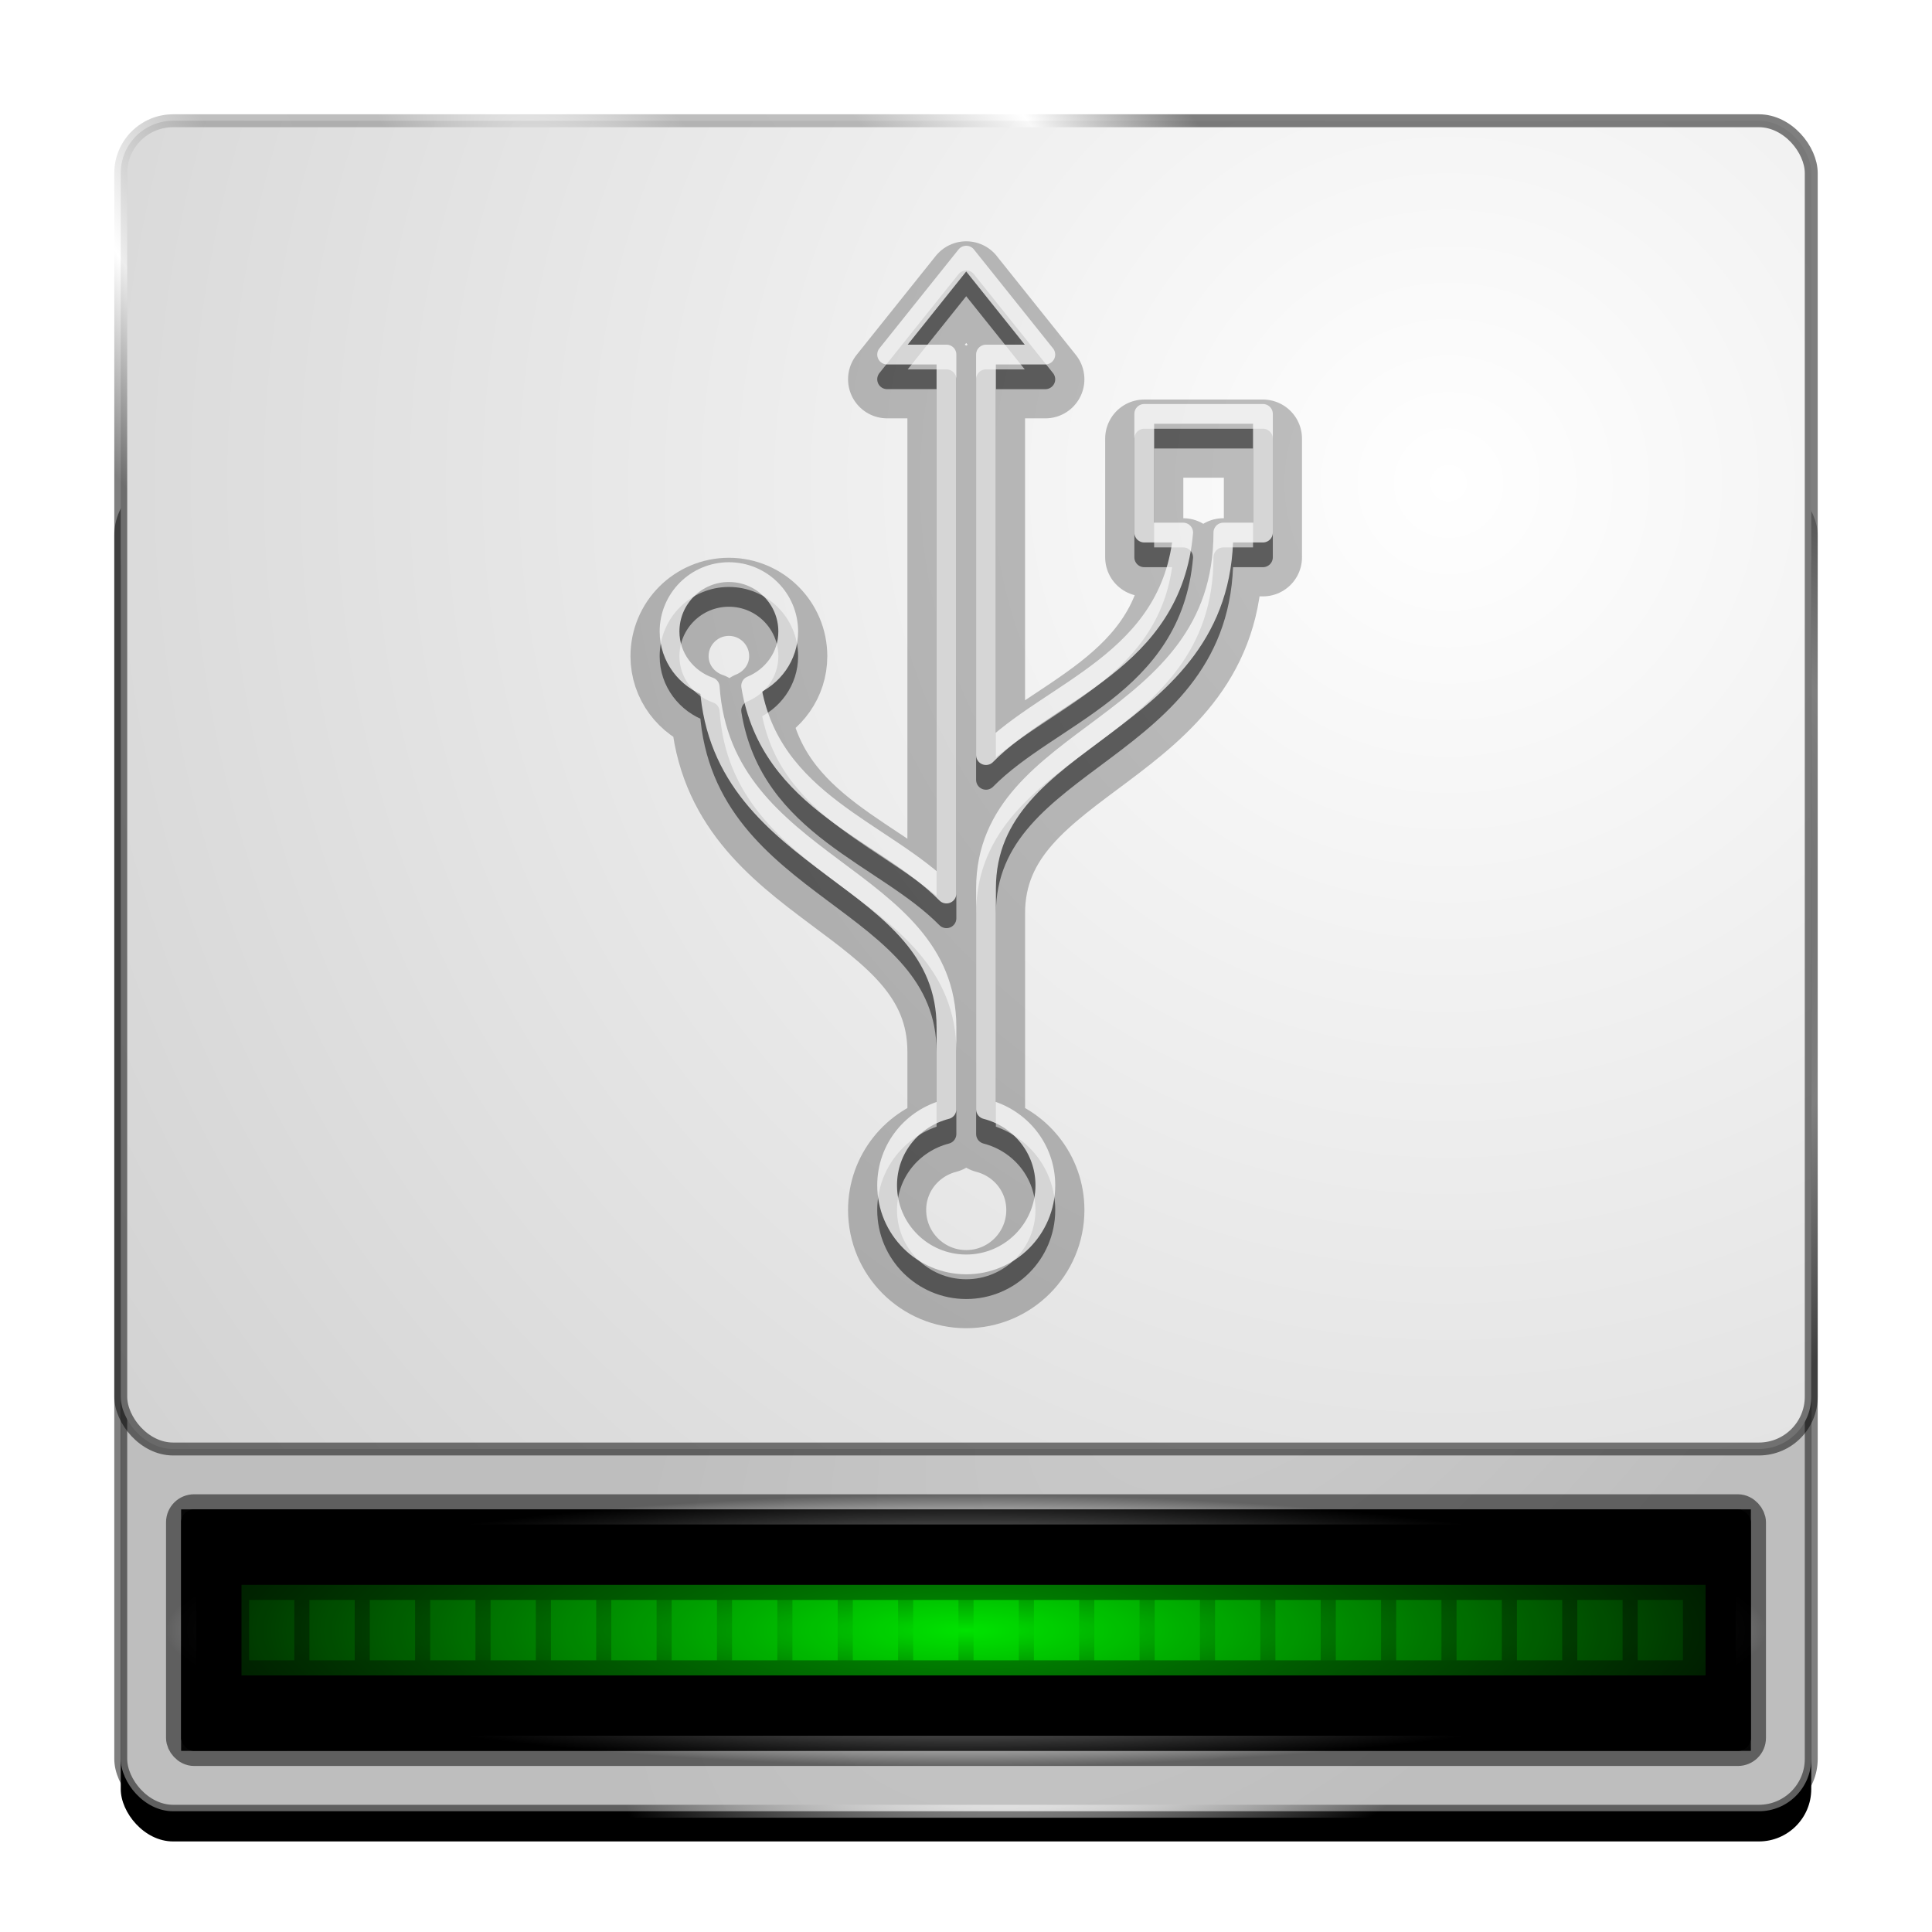 <?xml version="1.0" encoding="UTF-8" standalone="no"?>
<!-- Created with Inkscape (http://www.inkscape.org/) -->

<svg
   xmlns:dc="http://purl.org/dc/elements/1.1/"
   xmlns:cc="http://creativecommons.org/ns#"
   xmlns:rdf="http://www.w3.org/1999/02/22-rdf-syntax-ns#"
   xmlns:svg="http://www.w3.org/2000/svg"
   xmlns="http://www.w3.org/2000/svg"
   xmlns:xlink="http://www.w3.org/1999/xlink"
   xmlns:sodipodi="http://sodipodi.sourceforge.net/DTD/sodipodi-0.dtd"
   xmlns:inkscape="http://www.inkscape.org/namespaces/inkscape"
   width="128"
   height="128"
   id="svg3829"
   version="1.1"
   inkscape:version="0.91 r"
   sodipodi:docname="drive-harddisk-usb.svg">
  <defs
     id="defs3831">
    <linearGradient
       id="linearGradient9125">
      <stop
         style="stop-color:#000000;stop-opacity:0;"
         offset="0"
         id="stop9127" />
      <stop
         style="stop-color:#000000;stop-opacity:1;"
         offset="1"
         id="stop9129" />
    </linearGradient>
    <linearGradient
       id="linearGradient8794">
      <stop
         style="stop-color:#ffffff;stop-opacity:1;"
         offset="0"
         id="stop8796" />
      <stop
         style="stop-color:#cacaca;stop-opacity:1;"
         offset="1"
         id="stop8798" />
    </linearGradient>
    <linearGradient
       id="linearGradient5113">
      <stop
         style="stop-color:#ffffff;stop-opacity:1;"
         offset="0"
         id="stop5115" />
      <stop
         id="stop5121"
         offset="0.5"
         style="stop-color:#ffffff;stop-opacity:0;" />
      <stop
         style="stop-color:#ffffff;stop-opacity:1;"
         offset="1"
         id="stop5117" />
    </linearGradient>
    <linearGradient
       id="linearGradient4270-9">
      <stop
         style="stop-color:#f9f9f9;stop-opacity:0.502;"
         offset="0"
         id="stop4272-5" />
      <stop
         id="stop5033"
         offset="0.25"
         style="stop-color:#7d7d7d;stop-opacity:0.502;" />
      <stop
         id="stop4278-7"
         offset="0.5"
         style="stop-color:#808080;stop-opacity:0.502;" />
      <stop
         style="stop-color:#ffffff;stop-opacity:0.502;"
         offset="0.75"
         id="stop5035" />
      <stop
         style="stop-color:#000000;stop-opacity:0.502;"
         offset="1"
         id="stop4274-4" />
    </linearGradient>
    <linearGradient
       id="linearGradient4317-9">
      <stop
         style="stop-color:#ffffff;stop-opacity:0.803;"
         offset="0"
         id="stop4319-9" />
      <stop
         style="stop-color:#ffffff;stop-opacity:0.745;"
         offset="1"
         id="stop4321-9" />
    </linearGradient>
    <linearGradient
       id="linearGradient4270-9-2">
      <stop
         style="stop-color:#f9f9f9;stop-opacity:0.502;"
         offset="0"
         id="stop4272-5-3" />
      <stop
         id="stop5033-1"
         offset="0.25"
         style="stop-color:#7d7d7d;stop-opacity:0.502;" />
      <stop
         id="stop4278-7-5"
         offset="0.5"
         style="stop-color:#808080;stop-opacity:0.502;" />
      <stop
         style="stop-color:#ffffff;stop-opacity:0.502;"
         offset="0.75"
         id="stop5035-7" />
      <stop
         style="stop-color:#000000;stop-opacity:0.502;"
         offset="1"
         id="stop4274-4-7" />
    </linearGradient>
    <radialGradient
       inkscape:collect="always"
       xlink:href="#linearGradient4270-9-2"
       id="radialGradient7996"
       gradientUnits="userSpaceOnUse"
       gradientTransform="matrix(1.573,1.759,-0.707,0.633,-62.509,-86.974)"
       cx="36"
       cy="-64.879"
       fx="36"
       fy="-64.879"
       r="37.013" />
    <radialGradient
       inkscape:collect="always"
       xlink:href="#linearGradient4317-9"
       id="radialGradient8026"
       gradientUnits="userSpaceOnUse"
       gradientTransform="matrix(0.65,0.557,-1.111,1.296,35.293,-59.235)"
       cx="92"
       cy="6.425"
       fx="92"
       fy="6.425"
       r="37.013" />
    <radialGradient
       inkscape:collect="always"
       xlink:href="#linearGradient4270-9"
       id="radialGradient8028"
       gradientUnits="userSpaceOnUse"
       gradientTransform="matrix(0.65,0.557,-1.111,1.296,35.293,-59.235)"
       cx="92"
       cy="6.425"
       fx="92"
       fy="6.425"
       r="37.013" />
    <linearGradient
       inkscape:collect="always"
       xlink:href="#linearGradient5113"
       id="linearGradient8031"
       gradientUnits="userSpaceOnUse"
       gradientTransform="matrix(0.856,0,0,0.856,9.188,-74.998)"
       x1="28"
       y1="18.031"
       x2="100"
       y2="18.031" />
    <radialGradient
       inkscape:collect="always"
       xlink:href="#linearGradient8794"
       id="radialGradient8800"
       cx="95.877"
       cy="-50.082"
       fx="95.877"
       fy="-50.082"
       r="56.428"
       gradientTransform="matrix(2.268,1.5379689e-7,-1.2814371e-7,2.268,-121.484,65.604)"
       gradientUnits="userSpaceOnUse" />
    <linearGradient
       id="linearGradient4270-9-28">
      <stop
         style="stop-color:#f9f9f9;stop-opacity:0.502;"
         offset="0"
         id="stop4272-5-33" />
      <stop
         id="stop5033-81"
         offset="0.25"
         style="stop-color:#7d7d7d;stop-opacity:0.502;" />
      <stop
         id="stop4278-7-4"
         offset="0.5"
         style="stop-color:#808080;stop-opacity:0.502;" />
      <stop
         style="stop-color:#ffffff;stop-opacity:0.502;"
         offset="0.75"
         id="stop5035-3" />
      <stop
         style="stop-color:#000000;stop-opacity:0.502;"
         offset="1"
         id="stop4274-4-83" />
    </linearGradient>
    <filter
       inkscape:collect="always"
       id="filter8877">
      <feGaussianBlur
         inkscape:collect="always"
         stdDeviation="2"
         id="feGaussianBlur8879" />
    </filter>
    <radialGradient
       inkscape:collect="always"
       xlink:href="#linearGradient4270-9-28"
       id="radialGradient9119"
       cx="64"
       cy="108"
       fx="64"
       fy="108"
       r="53"
       gradientTransform="matrix(1,0,0,0.17,0,89.66)"
       gradientUnits="userSpaceOnUse" />
    <radialGradient
       inkscape:collect="always"
       xlink:href="#linearGradient9125"
       id="radialGradient9131"
       cx="64"
       cy="108"
       fx="64"
       fy="108"
       r="48.5"
       gradientTransform="matrix(1,0,0,0.093,0,97.979)"
       gradientUnits="userSpaceOnUse" />
    <filter
       inkscape:collect="always"
       id="filter9199"
       x="-0.031"
       width="1.062"
       y="-0.75"
       height="2.5">
      <feGaussianBlur
         inkscape:collect="always"
         stdDeviation="1.562"
         id="feGaussianBlur9201" />
    </filter>
    <radialGradient
       inkscape:collect="always"
       xlink:href="#linearGradient9125"
       id="radialGradient9219"
       cx="64"
       cy="108"
       fx="64"
       fy="108"
       r="52"
       gradientTransform="matrix(1.231,0,0,0.308,-14.769,74.769)"
       gradientUnits="userSpaceOnUse" />
  </defs>
  <sodipodi:namedview
     id="base"
     pagecolor="#ffffff"
     bordercolor="#666666"
     borderopacity="1.0"
     inkscape:pageopacity="0.0"
     inkscape:pageshadow="2"
     inkscape:zoom="1.4142136"
     inkscape:cx="-93.570015"
     inkscape:cy="67.856772"
     inkscape:current-layer="layer1"
     showgrid="true"
     inkscape:grid-bbox="true"
     inkscape:document-units="px"
     inkscape:window-width="1280"
     inkscape:window-height="969"
     inkscape:window-x="0"
     inkscape:window-y="28"
     inkscape:window-maximized="1"
     showguides="true"
     inkscape:guide-bbox="true">
    <inkscape:grid
       type="xygrid"
       id="grid3837"
       empspacing="4"
       visible="true"
       enabled="true"
       snapvisiblegridlinesonly="true" />
  </sodipodi:namedview>
  <g
     id="layer1"
     inkscape:label="Layer 1"
     inkscape:groupmode="layer"
     transform="translate(0,80)">
    <rect
       style="color:#000000;fill:#000000;fill-opacity:1;fill-rule:nonzero;stroke:none;stroke-width:0.856;marker:none;visibility:visible;display:inline;overflow:visible;enable-background:accumulate;filter:url(#filter8877)"
       id="rect3482-4"
       width="112"
       height="88"
       x="8"
       y="-46"
       rx="3.469"
       ry="3.469" />
    <path
       style="color:#000000;fill:url(#linearGradient8031);fill-opacity:1;fill-rule:nonzero;stroke:none;stroke-width:1;marker:none;visibility:visible;display:inline;overflow:visible;enable-background:accumulate"
       d="m 36.648,-71.572 c -1.922,0 -3.479,1.557 -3.479,3.479 l 0,20.555 c 0,-1.922 1.557,-3.479 3.479,-3.479 l 54.705,0 c 1.922,0 3.479,1.557 3.479,3.479 l 0,-20.555 c 0,-1.922 -1.557,-3.479 -3.479,-3.479 l -54.705,0 z"
       id="rect3482-2"
       inkscape:connector-curvature="0" />
    <rect
       style="color:#000000;fill:url(#radialGradient8026);fill-opacity:1;fill-rule:nonzero;stroke:url(#radialGradient8028);stroke-width:0.856;stroke-miterlimit:4;stroke-dasharray:none;marker:none;visibility:visible;display:inline;overflow:visible;enable-background:accumulate"
       id="rect3482"
       width="112"
       height="88"
       x="8"
       y="-48"
       rx="3.469"
       ry="3.469" />
    <rect
       style="color:#000000;fill:url(#radialGradient8800);fill-opacity:1;fill-rule:nonzero;stroke:url(#radialGradient7996);stroke-width:0.856;stroke-miterlimit:4;stroke-dasharray:none;marker:none;visibility:visible;display:inline;overflow:visible;enable-background:accumulate"
       id="rect3482-2-1"
       width="112"
       height="88"
       x="8"
       y="-72"
       rx="3.469"
       ry="3.469" />
    <g
       id="g8789"
       transform="matrix(1.511,0,0,1.511,-50.018,30.387)">
      <path
         inkscape:connector-curvature="0"
         id="rect5970-7-6"
         d="M 75.469,-60.762 72,-56.426 l 2.602,0 0,21.682 0,1.951 c -2.71,-2.754 -7.737,-3.984 -8.564,-9.106 0.946,-0.389 1.626,-1.298 1.626,-2.385 0,-1.437 -1.165,-2.602 -2.602,-2.602 -1.437,0 -2.602,1.165 -2.602,2.602 0,1.138 0.745,2.086 1.762,2.439 0.551,7.969 10.38,8.163 10.38,14.906 l 0,3.605 C 73.106,-22.948 72,-21.616 72,-20 c 0,1.916 1.553,3.469 3.469,3.469 1.916,0 3.469,-1.553 3.469,-3.469 0,-1.616 -1.106,-2.948 -2.602,-3.334 l 0,-5.339 0,-4.336 c 0,-6.938 10.407,-6.938 10.407,-15.611 l 1.735,0 0,-5.204 -5.204,0 0,5.204 1.707,0 c -0.492,5.674 -5.824,6.89 -8.646,9.757 l 0,-17.562 2.602,0 -3.469,-4.336 z"
         style="opacity:0.25;color:#000000;fill:none;stroke:#000000;stroke-width:3.426;stroke-linejoin:round;stroke-miterlimit:4;stroke-opacity:1;stroke-dasharray:none;marker:none;visibility:visible;display:inline;overflow:visible;enable-background:accumulate" />
      <path
         inkscape:connector-curvature="0"
         id="rect5970-7"
         d="M 75.469,-60.762 72,-56.426 l 2.602,0 0,21.682 0,1.951 c -2.71,-2.754 -7.737,-3.984 -8.564,-9.106 0.946,-0.389 1.626,-1.298 1.626,-2.385 0,-1.437 -1.165,-2.602 -2.602,-2.602 -1.437,0 -2.602,1.165 -2.602,2.602 0,1.138 0.745,2.086 1.762,2.439 0.551,7.969 10.38,8.163 10.38,14.906 l 0,3.605 C 73.106,-22.948 72,-21.616 72,-20 c 0,1.916 1.553,3.469 3.469,3.469 1.916,0 3.469,-1.553 3.469,-3.469 0,-1.616 -1.106,-2.948 -2.602,-3.334 l 0,-5.339 0,-4.336 c 0,-6.938 10.407,-6.938 10.407,-15.611 l 1.735,0 0,-5.204 -5.204,0 0,5.204 1.707,0 c -0.492,5.674 -5.824,6.89 -8.646,9.757 l 0,-17.562 2.602,0 -3.469,-4.336 z"
         style="opacity:0.5;color:#000000;fill:none;stroke:#000000;stroke-width:0.867;stroke-linejoin:round;stroke-miterlimit:4;stroke-opacity:1;stroke-dasharray:none;marker:none;visibility:visible;display:inline;overflow:visible;enable-background:accumulate" />
      <path
         inkscape:connector-curvature="0"
         id="rect5970"
         d="M 75.469,-61.846 72,-57.51 l 2.602,0 0,21.682 0,1.951 c -2.71,-2.754 -7.737,-3.984 -8.564,-9.106 0.946,-0.389 1.626,-1.298 1.626,-2.385 0,-1.437 -1.165,-2.602 -2.602,-2.602 -1.437,0 -2.602,1.165 -2.602,2.602 0,1.138 0.745,2.086 1.762,2.439 0.551,7.969 10.38,8.163 10.38,14.906 l 0,3.605 C 73.106,-24.032 72,-22.7 72,-21.084 c 0,1.916 1.553,3.469 3.469,3.469 1.916,0 3.469,-1.553 3.469,-3.469 0,-1.616 -1.106,-2.948 -2.602,-3.334 l 0,-5.339 0,-4.336 c 0,-6.938 10.407,-6.938 10.407,-15.611 l 1.735,0 0,-5.204 -5.204,0 0,5.204 1.707,0 c -0.492,5.674 -5.824,6.89 -8.646,9.757 l 0,-17.562 2.602,0 -3.469,-4.336 z"
         style="opacity:0.75;color:#000000;fill:none;stroke:#ffffff;stroke-width:0.867;stroke-linejoin:round;stroke-miterlimit:4;stroke-opacity:1;stroke-dasharray:none;marker:none;visibility:visible;display:inline;overflow:visible;enable-background:accumulate" />
    </g>
    <rect
       style="fill:#000000;fill-opacity:1;stroke:url(#radialGradient9119);stroke-width:2;stroke-linecap:round;stroke-linejoin:round;stroke-miterlimit:4;stroke-opacity:1;stroke-dasharray:none"
       id="rect9089"
       width="104"
       height="16"
       x="12"
       y="100"
       transform="translate(0,-80)"
       rx="0.857"
       ry="0.857" />
    <rect
       style="opacity:0.75;fill:#00ff00;fill-opacity:1;stroke:none"
       id="rect9121"
       width="96"
       height="4"
       x="16"
       y="106"
       transform="translate(0,-80)"
       rx="0"
       ry="0" />
    <path
       style="fill:none;stroke:url(#radialGradient9131);stroke-width:1px;stroke-linecap:butt;stroke-linejoin:miter;stroke-opacity:1"
       d="m 16,104 0,8 4,0 0,-8 4,0 0,8 4,0 0,-8 4,0 0,8 4,0 0,-8 4,0 0,8 4,0 0,-8 4,0 0,8 4,0 0,-8 4,0 0,8 4,0 0,-8 4,0 0,8 4,0 0,-8 4,0 0,8 4,0 0,-8 4,0 0,8 4,0 0,-8 4,0 0,8 4,0 0,-8 4,0 0,8 4,0 0,-8 4,0 0,8 4,0 0,-8 4,0 0,8"
       id="path9123"
       inkscape:connector-curvature="0"
       transform="translate(0,-80)" />
    <rect
       style="opacity:0.75;fill:#00ff00;fill-opacity:1;stroke:none;filter:url(#filter9199)"
       id="rect9121-6"
       width="97"
       height="6"
       x="16"
       y="25"
       rx="0"
       ry="0" />
    <rect
       style="opacity:1;fill:url(#radialGradient9219);fill-opacity:1;stroke:none;stroke-opacity:1"
       id="rect9203"
       width="104"
       height="16"
       x="12"
       y="100"
       transform="translate(0,-80)" />
  </g>
</svg>
